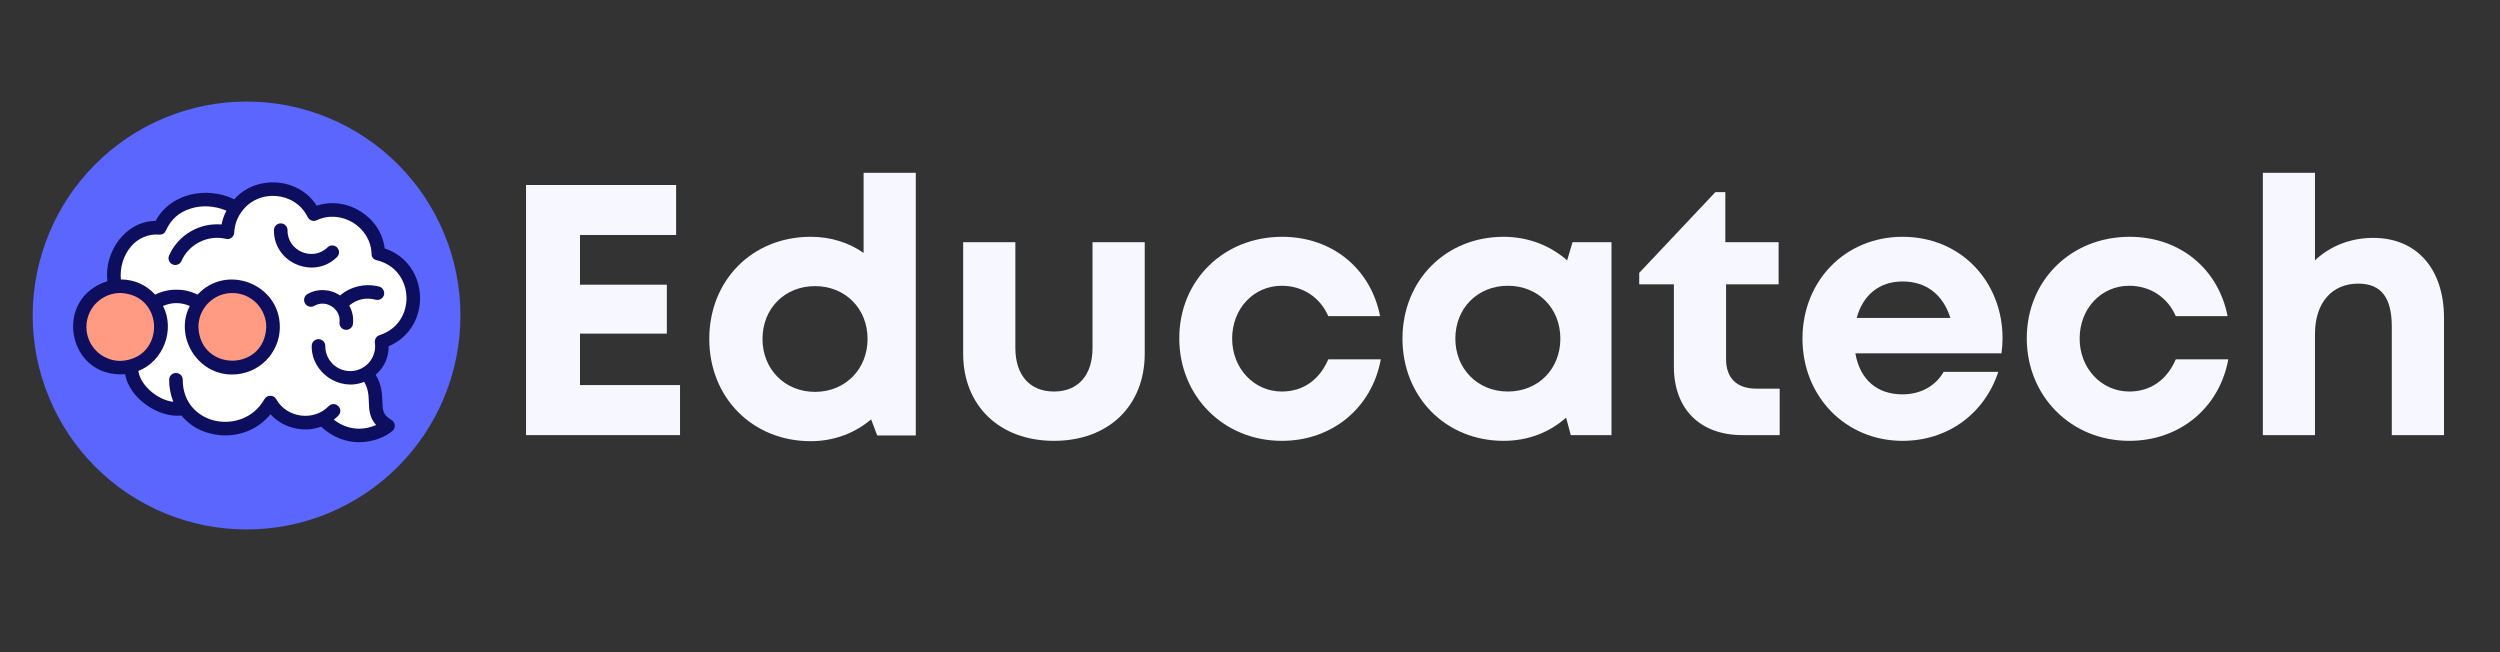 <svg xmlns="http://www.w3.org/2000/svg" xmlns:xlink="http://www.w3.org/1999/xlink" width="230" zoomAndPan="magnify" viewBox="0 0 172.5 45" height="60" preserveAspectRatio="xMidYMid meet" version="1.0"><rect x="0" y="0" width="172.5" height="45" fill="#333333" stroke="none"/><defs><g/><clipPath id="330fb45f15"><path d="M 2.25 7.008 L 31.777 7.008 L 31.777 36.531 L 2.25 36.531 Z M 2.25 7.008 " clip-rule="nonzero"/></clipPath></defs><g clip-path="url(#330fb45f15)"><path fill="#5a66ff" d="M 31.77 21.77 C 31.77 22.738 31.676 23.699 31.488 24.648 C 31.297 25.602 31.02 26.523 30.648 27.418 C 30.277 28.316 29.824 29.164 29.285 29.973 C 28.746 30.777 28.133 31.523 27.449 32.211 C 26.762 32.895 26.02 33.508 25.211 34.047 C 24.406 34.582 23.555 35.039 22.66 35.41 C 21.766 35.781 20.844 36.059 19.891 36.25 C 18.941 36.438 17.98 36.531 17.012 36.531 C 16.043 36.531 15.086 36.438 14.133 36.25 C 13.184 36.059 12.262 35.781 11.367 35.41 C 10.469 35.039 9.621 34.582 8.812 34.047 C 8.008 33.508 7.262 32.895 6.578 32.211 C 5.891 31.523 5.281 30.777 4.742 29.973 C 4.203 29.164 3.75 28.316 3.379 27.418 C 3.008 26.523 2.727 25.602 2.539 24.648 C 2.352 23.699 2.254 22.738 2.254 21.77 C 2.254 20.801 2.352 19.84 2.539 18.891 C 2.727 17.938 3.008 17.016 3.379 16.121 C 3.75 15.227 4.203 14.375 4.742 13.566 C 5.281 12.762 5.891 12.016 6.578 11.332 C 7.262 10.645 8.008 10.035 8.812 9.496 C 9.621 8.957 10.469 8.5 11.367 8.133 C 12.262 7.762 13.184 7.48 14.133 7.289 C 15.086 7.102 16.043 7.008 17.012 7.008 C 17.98 7.008 18.941 7.102 19.891 7.289 C 20.844 7.48 21.766 7.762 22.66 8.133 C 23.555 8.5 24.406 8.957 25.211 9.496 C 26.02 10.035 26.762 10.645 27.449 11.332 C 28.133 12.016 28.746 12.762 29.285 13.566 C 29.824 14.375 30.277 15.227 30.648 16.121 C 31.02 17.016 31.297 17.938 31.488 18.891 C 31.676 19.84 31.77 20.801 31.77 21.77 Z M 31.77 21.77 " fill-opacity="1" fill-rule="nonzero"/></g><path fill="#ffffff" d="M 8.898 25.113 C 8.898 25.113 8.824 27.551 12.574 28.113 C 12.574 28.113 15.312 31.527 18.797 28 C 18.797 28 19.883 29.953 22.359 28.938 C 22.359 28.938 23.633 30.965 26.895 29.312 C 26.895 29.312 25.77 28.977 25.922 28 C 26.07 27.027 25.547 26.164 25.172 25.676 C 25.172 25.676 26.258 25.414 26.371 23.613 C 26.371 23.613 30.758 20.84 26.449 17.613 C 26.449 17.613 25.961 14.09 21.797 14.652 C 21.797 14.652 19.738 11.949 16.289 14.199 C 16.289 14.199 12.988 12.777 10.965 15.551 C 10.965 15.551 7.406 16.234 7.984 19.812 Z M 8.898 25.113 " fill-opacity="1" fill-rule="nonzero"/><path fill="#ff9b82" d="M 7.988 19.812 C 8.348 19.812 8.695 19.883 9.027 20.02 C 9.355 20.16 9.648 20.355 9.902 20.609 C 10.156 20.863 10.352 21.156 10.488 21.488 C 10.625 21.82 10.695 22.168 10.691 22.527 C 10.691 22.887 10.621 23.23 10.484 23.562 C 10.348 23.895 10.152 24.188 9.895 24.441 C 9.641 24.691 9.348 24.887 9.016 25.023 C 8.684 25.16 8.34 25.23 7.98 25.23 C 7.621 25.23 7.277 25.16 6.945 25.02 C 6.613 24.883 6.32 24.688 6.066 24.434 C 5.812 24.18 5.617 23.887 5.48 23.555 C 5.344 23.223 5.277 22.875 5.277 22.516 C 5.277 22.156 5.348 21.812 5.484 21.48 C 5.625 21.148 5.82 20.855 6.074 20.602 C 6.328 20.348 6.621 20.152 6.953 20.016 C 7.285 19.879 7.629 19.812 7.988 19.812 Z M 7.988 19.812 " fill-opacity="1" fill-rule="nonzero"/><path fill="#ff9b82" d="M 18.742 22.273 C 18.742 22.633 18.672 22.98 18.535 23.312 C 18.398 23.645 18.203 23.938 17.949 24.191 C 17.695 24.445 17.402 24.641 17.07 24.777 C 16.738 24.914 16.395 24.984 16.035 24.984 C 15.676 24.984 15.328 24.914 14.996 24.777 C 14.668 24.641 14.375 24.445 14.121 24.191 C 13.867 23.938 13.668 23.645 13.531 23.312 C 13.395 22.98 13.328 22.633 13.328 22.273 C 13.328 21.918 13.395 21.57 13.531 21.238 C 13.668 20.906 13.867 20.613 14.121 20.359 C 14.375 20.105 14.668 19.91 14.996 19.773 C 15.328 19.637 15.676 19.566 16.035 19.566 C 16.395 19.566 16.738 19.637 17.07 19.773 C 17.402 19.91 17.695 20.105 17.949 20.359 C 18.203 20.613 18.398 20.906 18.535 21.238 C 18.672 21.57 18.742 21.918 18.742 22.273 Z M 18.742 22.273 " fill-opacity="1" fill-rule="nonzero"/><path fill="#0e0e5e" d="M 26.82 23.891 C 29.84 22.602 29.656 18.168 26.543 17.141 C 26.285 14.969 23.949 13.492 21.855 14.195 C 20.621 12.234 17.668 12.035 16.164 13.754 C 14.27 12.824 11.746 13.34 10.734 15.246 C 8.652 15.246 7.16 17.406 7.41 19.406 C 3.621 20.578 4.641 26.117 8.633 25.82 C 8.91 27.453 10.898 28.844 12.52 28.672 C 13.039 29.293 13.688 29.699 14.473 29.902 C 14.82 29.996 15.18 30.043 15.543 30.043 C 16.645 30.043 17.824 29.613 18.664 28.582 C 19.508 29.527 20.961 29.891 22.156 29.438 C 23.016 30.234 23.945 30.512 24.777 30.512 C 25.793 30.512 26.664 30.102 27.082 29.73 C 27.141 29.68 27.184 29.621 27.211 29.551 C 27.238 29.48 27.246 29.406 27.238 29.332 C 27.23 29.258 27.207 29.188 27.168 29.125 C 27.125 29.062 27.074 29.012 27.008 28.973 C 26.414 28.629 26.406 28.316 26.383 27.695 C 26.363 27.18 26.344 26.555 25.922 25.859 C 26.516 25.336 26.816 24.68 26.82 23.891 Z M 5.961 22.559 C 5.961 22.25 6.02 21.949 6.141 21.664 C 6.258 21.375 6.43 21.121 6.648 20.902 C 6.867 20.684 7.121 20.516 7.41 20.395 C 7.695 20.277 7.996 20.215 8.305 20.215 C 11.406 20.336 11.406 24.781 8.305 24.902 C 7.996 24.902 7.695 24.844 7.41 24.723 C 7.121 24.605 6.867 24.438 6.648 24.215 C 6.43 23.996 6.258 23.742 6.141 23.457 C 6.02 23.168 5.961 22.871 5.961 22.559 Z M 25.867 23.637 C 25.902 23.871 25.887 24.105 25.824 24.336 C 25.762 24.57 25.656 24.777 25.504 24.965 C 25.355 25.152 25.172 25.301 24.961 25.41 C 24.746 25.52 24.523 25.586 24.281 25.602 C 24.043 25.617 23.812 25.586 23.586 25.504 C 23.359 25.426 23.16 25.301 22.984 25.137 C 22.812 24.973 22.676 24.781 22.582 24.562 C 22.488 24.34 22.441 24.109 22.445 23.871 C 22.445 23.742 22.398 23.633 22.305 23.539 C 22.215 23.449 22.105 23.402 21.977 23.402 C 21.848 23.402 21.734 23.449 21.645 23.539 C 21.555 23.633 21.508 23.742 21.508 23.871 C 21.48 25.707 23.43 27.039 25.125 26.348 C 25.418 26.836 25.434 27.273 25.449 27.73 C 25.465 28.25 25.488 28.82 25.953 29.328 C 25.289 29.617 24.148 29.824 23.035 28.957 C 23.145 28.871 23.246 28.781 23.344 28.68 C 23.766 28.227 23.137 27.598 22.684 28.02 C 21.652 29.094 19.777 28.84 19.059 27.543 C 18.969 27.387 18.832 27.309 18.652 27.309 C 18.473 27.309 18.336 27.387 18.246 27.543 C 17.422 28.98 15.879 29.309 14.715 29 C 13.699 28.727 12.609 27.848 12.609 26.203 C 12.586 25.582 11.695 25.582 11.672 26.203 C 11.668 26.727 11.766 27.234 11.957 27.723 C 10.922 27.617 9.691 26.625 9.547 25.594 C 11.246 24.941 12.109 22.773 11.246 21.113 C 11.859 20.848 12.477 20.848 13.094 21.113 C 12.008 23.234 13.637 25.871 16.031 25.84 C 16.465 25.84 16.883 25.754 17.285 25.59 C 17.688 25.422 18.039 25.188 18.348 24.879 C 18.656 24.57 18.891 24.215 19.059 23.816 C 19.227 23.414 19.309 22.996 19.309 22.562 C 19.312 19.59 15.617 18.168 13.633 20.328 C 13.172 20.102 12.684 19.988 12.168 19.988 C 11.652 19.988 11.168 20.102 10.707 20.328 C 10.066 19.641 9.277 19.293 8.34 19.281 C 8.262 18.457 8.52 17.609 9.047 17 C 9.285 16.715 9.574 16.504 9.918 16.359 C 10.262 16.215 10.617 16.156 10.984 16.188 C 11.203 16.203 11.355 16.109 11.445 15.91 C 11.785 15.145 12.355 14.637 13.156 14.391 C 13.938 14.141 14.828 14.199 15.621 14.535 C 15.465 14.836 15.352 15.156 15.289 15.488 C 14.914 15.457 14.543 15.484 14.176 15.566 C 13.812 15.648 13.469 15.785 13.145 15.977 C 12.82 16.164 12.531 16.398 12.281 16.68 C 12.031 16.957 11.828 17.27 11.676 17.609 C 11.617 17.727 11.609 17.852 11.656 17.973 C 11.699 18.098 11.785 18.188 11.902 18.242 C 12.023 18.297 12.145 18.297 12.27 18.25 C 12.391 18.203 12.477 18.117 12.527 17.996 C 13.035 16.836 14.359 16.184 15.586 16.48 C 15.727 16.516 15.855 16.488 15.973 16.402 C 16.09 16.312 16.152 16.195 16.16 16.051 C 16.188 15.535 16.348 15.066 16.645 14.641 C 16.66 14.625 16.672 14.609 16.684 14.594 C 17.824 13.008 20.363 13.195 21.234 14.984 C 21.289 15.098 21.379 15.172 21.496 15.215 C 21.613 15.258 21.73 15.254 21.848 15.199 C 23.531 14.402 25.586 15.652 25.637 17.52 C 25.645 17.758 25.766 17.902 25.996 17.957 C 28.629 18.582 28.766 22.305 26.191 23.125 C 26.082 23.16 25.996 23.223 25.938 23.32 C 25.875 23.418 25.852 23.52 25.867 23.633 Z M 16.027 20.219 C 16.34 20.219 16.637 20.277 16.926 20.395 C 17.211 20.516 17.465 20.684 17.684 20.902 C 17.906 21.125 18.074 21.379 18.191 21.664 C 18.312 21.949 18.371 22.25 18.371 22.562 C 18.254 25.664 13.805 25.66 13.691 22.562 C 13.691 22.25 13.75 21.949 13.867 21.664 C 13.988 21.379 14.156 21.125 14.375 20.902 C 14.598 20.684 14.848 20.516 15.137 20.395 C 15.422 20.277 15.723 20.219 16.031 20.219 Z M 16.027 20.219 " fill-opacity="1" fill-rule="nonzero"/><path fill="#0e0e5e" d="M 23.277 17.711 C 23.359 17.617 23.395 17.508 23.391 17.387 C 23.387 17.266 23.34 17.16 23.254 17.074 C 23.168 16.984 23.062 16.941 22.941 16.938 C 22.816 16.93 22.711 16.969 22.617 17.051 C 21.609 18.07 19.828 17.332 19.84 15.898 C 19.844 15.766 19.801 15.652 19.707 15.555 C 19.617 15.461 19.504 15.414 19.371 15.414 C 19.238 15.414 19.125 15.461 19.035 15.555 C 18.941 15.652 18.898 15.766 18.902 15.898 C 18.887 18.16 21.695 19.324 23.277 17.711 Z M 23.277 17.711 " fill-opacity="1" fill-rule="nonzero"/><path fill="#0e0e5e" d="M 26.492 20.352 C 26.527 20.227 26.512 20.105 26.445 19.996 C 26.383 19.883 26.289 19.809 26.164 19.777 C 25.688 19.652 25.215 19.645 24.738 19.754 C 24.258 19.863 23.832 20.074 23.461 20.391 C 22.828 19.934 21.887 19.887 21.207 20.297 C 21.098 20.363 21.027 20.457 20.996 20.582 C 20.965 20.703 20.98 20.82 21.047 20.93 C 21.109 21.039 21.203 21.113 21.324 21.148 C 21.445 21.184 21.562 21.168 21.676 21.109 C 22.484 20.629 23.535 21.305 23.426 22.242 C 23.414 22.371 23.445 22.484 23.527 22.586 C 23.609 22.688 23.715 22.742 23.844 22.758 C 23.973 22.77 24.086 22.734 24.188 22.652 C 24.285 22.57 24.344 22.469 24.355 22.34 C 24.402 21.891 24.316 21.473 24.094 21.082 C 24.633 20.641 25.242 20.508 25.922 20.68 C 26.047 20.711 26.164 20.695 26.277 20.633 C 26.387 20.566 26.461 20.473 26.496 20.348 Z M 26.492 20.352 " fill-opacity="1" fill-rule="nonzero"/><g fill="#f7f7ff" fill-opacity="1"><g transform="translate(34.324, 30.023)"><g><path d="M 5.695 -3.453 L 5.695 -7.004 L 11.688 -7.004 L 11.688 -10.379 L 5.695 -10.379 L 5.695 -13.809 L 12.328 -13.809 L 12.328 -17.258 L 1.973 -17.258 L 1.973 0 L 12.598 0 L 12.598 -3.453 Z M 5.695 -3.453 "/></g></g></g><g fill="#f7f7ff" fill-opacity="1"><g transform="translate(48.1, 30.023)"><g><path d="M 11.488 -18.098 L 11.488 -12.574 C 10.453 -13.289 9.223 -13.684 7.84 -13.684 C 3.797 -13.684 0.84 -10.676 0.84 -6.633 C 0.84 -2.613 3.797 0.418 7.84 0.418 C 9.469 0.418 10.898 -0.148 12.008 -1.086 L 12.426 0.023 L 15.09 0.023 L 15.09 -18.098 Z M 8.137 -2.984 C 6.039 -2.984 4.512 -4.562 4.512 -6.633 C 4.512 -8.727 6.039 -10.281 8.137 -10.281 C 10.23 -10.281 11.762 -8.727 11.762 -6.633 C 11.762 -4.562 10.23 -2.984 8.137 -2.984 Z M 8.137 -2.984 "/></g></g></g><g fill="#f7f7ff" fill-opacity="1"><g transform="translate(64.931, 30.023)"><g><path d="M 7.793 0.395 C 11.562 0.395 14.055 -2.023 14.055 -5.621 L 14.055 -13.312 L 10.453 -13.312 L 10.453 -6.016 C 10.453 -4.141 9.469 -3.008 7.793 -3.008 C 6.141 -3.008 5.129 -4.117 5.129 -6.016 L 5.129 -13.312 L 1.527 -13.312 L 1.527 -5.621 C 1.527 -2.023 4.043 0.395 7.793 0.395 Z M 7.793 0.395 "/></g></g></g><g fill="#f7f7ff" fill-opacity="1"><g transform="translate(80.53, 30.023)"><g><path d="M 7.914 0.395 C 11.391 0.395 14.129 -1.875 14.746 -5.227 L 11.121 -5.227 C 10.504 -3.797 9.371 -3.008 7.914 -3.008 C 5.992 -3.008 4.488 -4.609 4.488 -6.656 C 4.488 -8.727 5.965 -10.305 7.914 -10.305 C 9.344 -10.305 10.555 -9.516 11.121 -8.211 L 14.695 -8.211 C 14.055 -11.488 11.391 -13.684 7.938 -13.684 C 3.895 -13.684 0.84 -10.676 0.84 -6.684 C 0.84 -2.688 3.895 0.395 7.914 0.395 Z M 7.914 0.395 "/></g></g></g><g fill="#f7f7ff" fill-opacity="1"><g transform="translate(95.931, 30.023)"><g><path d="M 12.574 -13.312 L 12.203 -12.059 C 11.047 -13.066 9.543 -13.684 7.816 -13.684 C 3.82 -13.684 0.84 -10.676 0.84 -6.656 C 0.84 -2.637 3.82 0.395 7.816 0.395 C 9.516 0.395 10.996 -0.195 12.129 -1.207 L 12.453 0 L 15.262 0 L 15.262 -13.312 Z M 8.113 -3.008 C 6.016 -3.008 4.488 -4.586 4.488 -6.656 C 4.488 -8.754 6.016 -10.305 8.113 -10.305 C 10.207 -10.305 11.734 -8.754 11.734 -6.656 C 11.734 -4.562 10.207 -3.008 8.113 -3.008 Z M 8.113 -3.008 "/></g></g></g><g fill="#f7f7ff" fill-opacity="1"><g transform="translate(112.935, 30.023)"><g><path d="M 8.234 -3.207 C 6.902 -3.207 6.164 -3.945 6.164 -5.227 L 6.164 -10.406 L 9.789 -10.406 L 9.789 -13.312 L 6.113 -13.312 L 6.113 -16.766 L 5.426 -16.766 L 0.172 -11.195 L 0.172 -10.406 L 2.562 -10.406 L 2.562 -4.734 C 2.562 -1.801 4.363 0 7.297 0 L 9.863 0 L 9.863 -3.207 Z M 8.234 -3.207 "/></g></g></g><g fill="#f7f7ff" fill-opacity="1"><g transform="translate(123.531, 30.023)"><g><path d="M 14.645 -6.684 C 14.645 -10.527 11.836 -13.684 7.742 -13.684 C 3.797 -13.684 0.84 -10.652 0.84 -6.656 C 0.84 -2.664 3.82 0.395 7.742 0.395 C 10.848 0.395 13.387 -1.453 14.352 -4.363 L 10.578 -4.363 C 10.035 -3.402 9 -2.812 7.742 -2.812 C 5.992 -2.812 4.809 -3.82 4.488 -5.645 L 14.57 -5.645 C 14.621 -5.992 14.645 -6.336 14.645 -6.684 Z M 7.742 -10.602 C 9.371 -10.602 10.527 -9.715 11.047 -8.086 L 4.586 -8.086 C 5.004 -9.664 6.141 -10.602 7.742 -10.602 Z M 7.742 -10.602 "/></g></g></g><g fill="#f7f7ff" fill-opacity="1"><g transform="translate(139.007, 30.023)"><g><path d="M 7.914 0.395 C 11.391 0.395 14.129 -1.875 14.746 -5.227 L 11.121 -5.227 C 10.504 -3.797 9.371 -3.008 7.914 -3.008 C 5.992 -3.008 4.488 -4.609 4.488 -6.656 C 4.488 -8.727 5.965 -10.305 7.914 -10.305 C 9.344 -10.305 10.555 -9.516 11.121 -8.211 L 14.695 -8.211 C 14.055 -11.488 11.391 -13.684 7.938 -13.684 C 3.895 -13.684 0.84 -10.676 0.84 -6.684 C 0.84 -2.688 3.895 0.395 7.914 0.395 Z M 7.914 0.395 "/></g></g></g><g fill="#f7f7ff" fill-opacity="1"><g transform="translate(154.409, 30.023)"><g><path d="M 9.344 -13.609 C 7.742 -13.609 6.336 -13.02 5.324 -12.059 L 5.324 -18.098 L 1.727 -18.098 L 1.727 0 L 5.324 0 L 5.324 -6.977 C 5.324 -9.148 6.508 -10.453 8.309 -10.453 C 9.91 -10.453 10.625 -9.469 10.625 -7.473 L 10.625 0 L 14.227 0 L 14.227 -8.086 C 14.227 -11.465 12.352 -13.609 9.344 -13.609 Z M 9.344 -13.609 "/></g></g></g></svg>